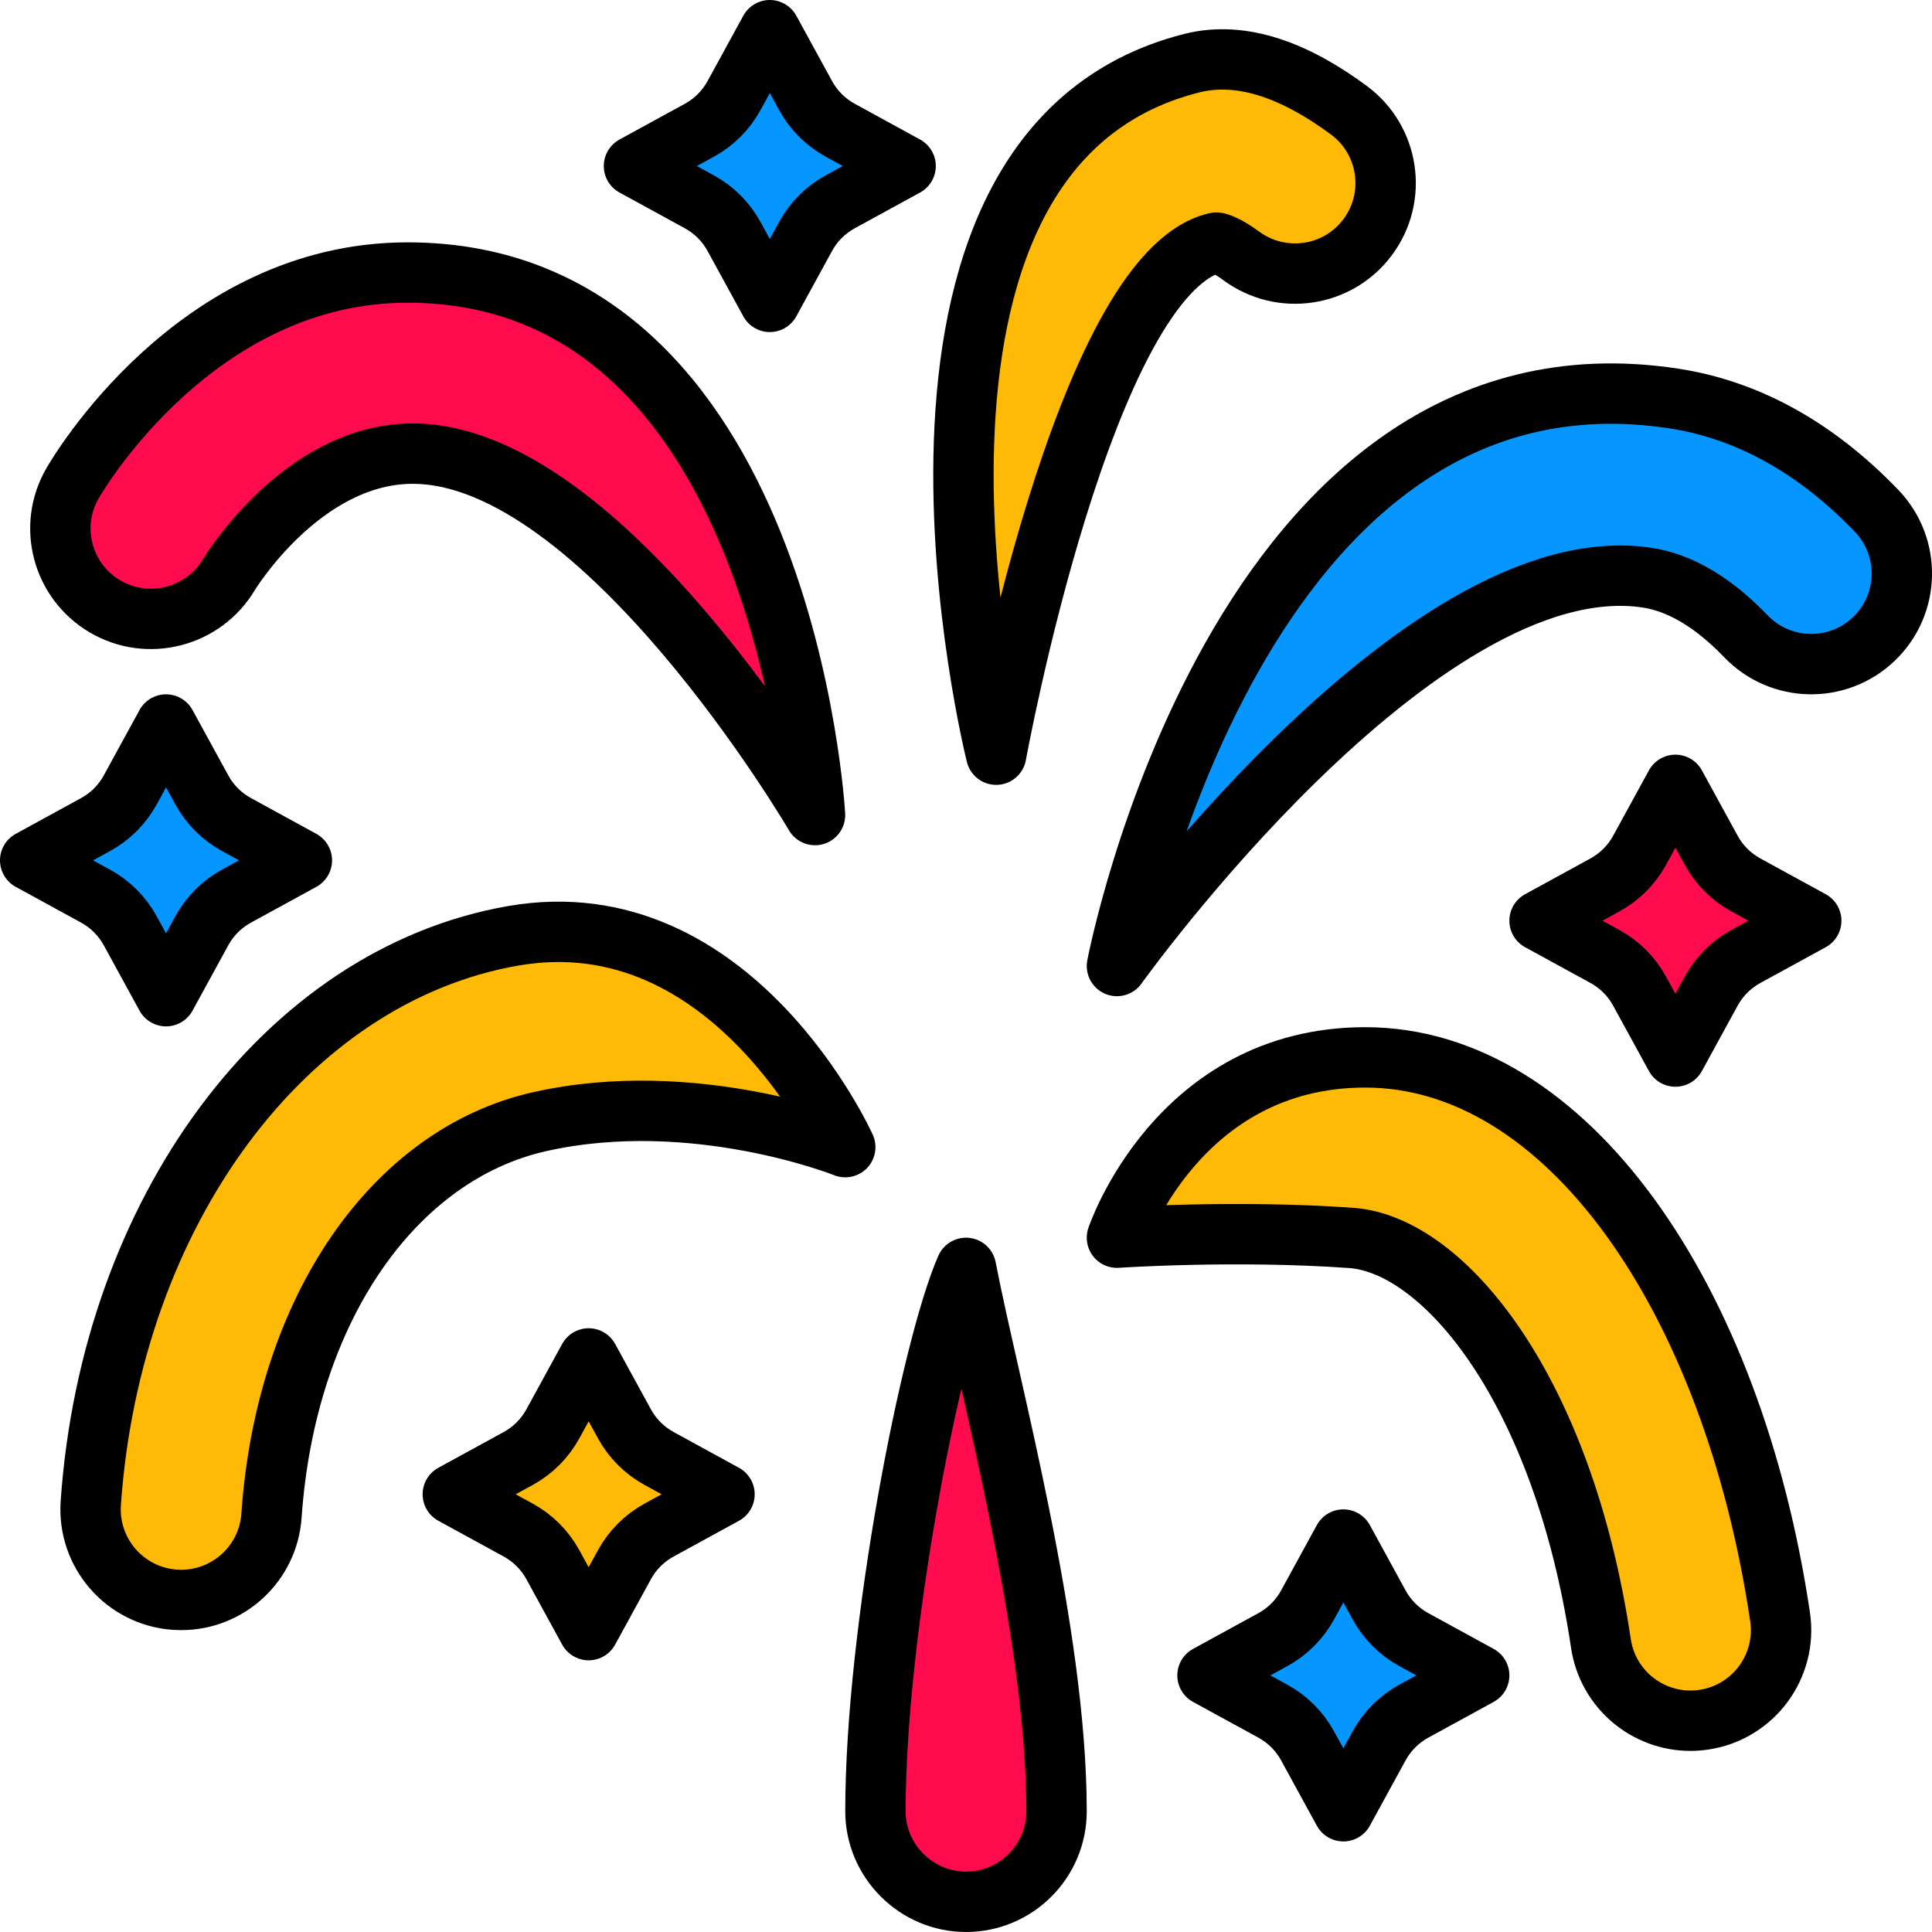 <svg xmlns="http://www.w3.org/2000/svg" x="0px" y="0px"
width="48" height="48"
viewBox="0 0 172 172"
style=" fill:#000000;"><g fill="none" fill-rule="nonzero" stroke="none" stroke-width="none" stroke-linecap="none" stroke-linejoin="none" stroke-miterlimit="10" stroke-dasharray="" stroke-dashoffset="0" font-family="none" font-weight="none" font-size="none" text-anchor="none" style="mix-blend-mode: normal"><path d="M0,172v-172h172v172z" fill="none" stroke="none" stroke-width="1" stroke-linecap="butt" stroke-linejoin="miter"></path><g stroke="#000000" stroke-width="5.375" stroke-linejoin="round"><path d="M45.688,83.312c-20.323,3.542 -35.811,24.652 -37.606,50.504c-0.306,4.442 3.045,8.294 7.485,8.603c0.191,0.013 0.382,0.019 0.567,0.019c4.201,0 7.74,-3.252 8.036,-7.503c1.282,-18.463 10.946,-32.159 23.843,-35.069c13.8,-3.115 27.238,2.26 27.238,2.26c0,0 -10.008,-22.223 -29.562,-18.812z" fill="#ffb907" stroke-linecap="round"></path><path d="M149.156,94.062l-3.185,-5.821c-0.712,-1.303 -1.784,-2.376 -3.088,-3.088l-5.821,-3.185l5.821,-3.185c1.303,-0.712 2.376,-1.784 3.088,-3.088l3.185,-5.821l3.185,5.821c0.712,1.303 1.784,2.376 3.088,3.088l5.821,3.185l-5.821,3.185c-1.303,0.712 -2.376,1.784 -3.088,3.088z" fill="#ff0b4e" stroke-linecap="butt"></path><path d="M14.781,88.688l-3.185,-5.821c-0.712,-1.303 -1.784,-2.376 -3.088,-3.088l-5.821,-3.185l5.821,-3.185c1.303,-0.712 2.376,-1.784 3.088,-3.088l3.185,-5.821l3.185,5.821c0.712,1.303 1.784,2.376 3.088,3.088l5.821,3.185l-5.821,3.185c-1.303,0.712 -2.376,1.784 -3.088,3.088zM68.534,26.875l-3.185,-5.821c-0.712,-1.303 -1.784,-2.376 -3.088,-3.088l-5.821,-3.185l5.821,-3.185c1.303,-0.712 2.376,-1.784 3.088,-3.088l3.185,-5.821l3.185,5.821c0.712,1.303 1.784,2.376 3.088,3.088l5.818,3.185l-5.821,3.185c-1.303,0.712 -2.376,1.784 -3.088,3.088zM119.594,161.25l-3.185,-5.821c-0.712,-1.303 -1.784,-2.376 -3.088,-3.088l-5.821,-3.185l5.821,-3.185c1.303,-0.712 2.376,-1.784 3.088,-3.088l3.185,-5.821l3.185,5.821c0.712,1.303 1.784,2.376 3.088,3.088l5.821,3.185l-5.821,3.185c-1.303,0.712 -2.376,1.784 -3.088,3.088z" fill="#0696ff" stroke-linecap="butt"></path><path d="M52.406,145.125l-3.185,-5.821c-0.712,-1.303 -1.784,-2.376 -3.088,-3.088l-5.821,-3.185l5.821,-3.185c1.303,-0.712 2.376,-1.784 3.088,-3.088l3.185,-5.821l3.185,5.821c0.712,1.303 1.784,2.376 3.088,3.088l5.821,3.185l-5.821,3.185c-1.303,0.712 -2.376,1.784 -3.088,3.088z" fill="#ffb907" stroke-linecap="round"></path><path d="M36.284,24.263c-18.866,0 -29.38,17.998 -29.818,18.751c-2.231,3.832 -0.933,8.721 2.886,10.973c3.824,2.249 8.759,0.973 11.032,-2.835c0.062,-0.105 6.453,-10.61 16.155,-10.766c0.073,0 0.148,0 0.22,0c16.988,0 35.8,32.177 35.8,32.177v0c0,0 -2.688,-48.3 -36.276,-48.3z" fill="#ff0b4e" stroke-linecap="butt"></path><path d="M167.063,45.475c-5.45,-5.671 -11.537,-9.003 -18.073,-10c-38.802,-5.912 -49.552,50.525 -49.552,50.525v0c0,0 26.875,-37.625 47.198,-34.572c2.924,0.438 5.886,2.188 8.802,5.222c3.091,3.212 8.189,3.308 11.4,0.223c3.212,-3.085 3.311,-8.189 0.226,-11.398z" fill="#0696ff" stroke-linecap="butt"></path><path d="M120.091,9.817c-4.655,-3.448 -9.457,-5.34 -14.005,-4.19c-30.836,7.81 -17.399,61.56 -17.399,61.56c0,0 7.794,-42.903 19.595,-45.591c0.194,0.013 0.965,0.258 2.215,1.18c3.577,2.644 8.63,1.9 11.277,-1.682c2.653,-3.577 1.897,-8.627 -1.682,-11.277z" fill="#ffb907" stroke-linecap="round"></path><path d="M86,112.875c-3.093,7.033 -8.062,32.25 -8.062,48.375c0,4.424 3.639,8.062 8.062,8.062c4.453,0 8.062,-3.609 8.062,-8.062c0,-16.125 -6.085,-38.077 -8.062,-48.375z" fill="#ff0b4e" stroke-linecap="butt"></path><path d="M158.474,143.94c-4.227,-28.436 -19.019,-49.805 -36.929,-49.805c-16.732,0 -22.107,16.052 -22.107,16.052c0,0 10.524,-0.715 20.89,0.024c8.251,0.626 18.837,13.491 22.196,36.099c0.597,4.004 4.037,6.88 7.966,6.88c0.392,0 0.795,-0.03 1.196,-0.089c4.405,-0.656 7.444,-4.757 6.789,-9.162z" fill="#ffb907" stroke-linecap="round"></path></g></g></svg>